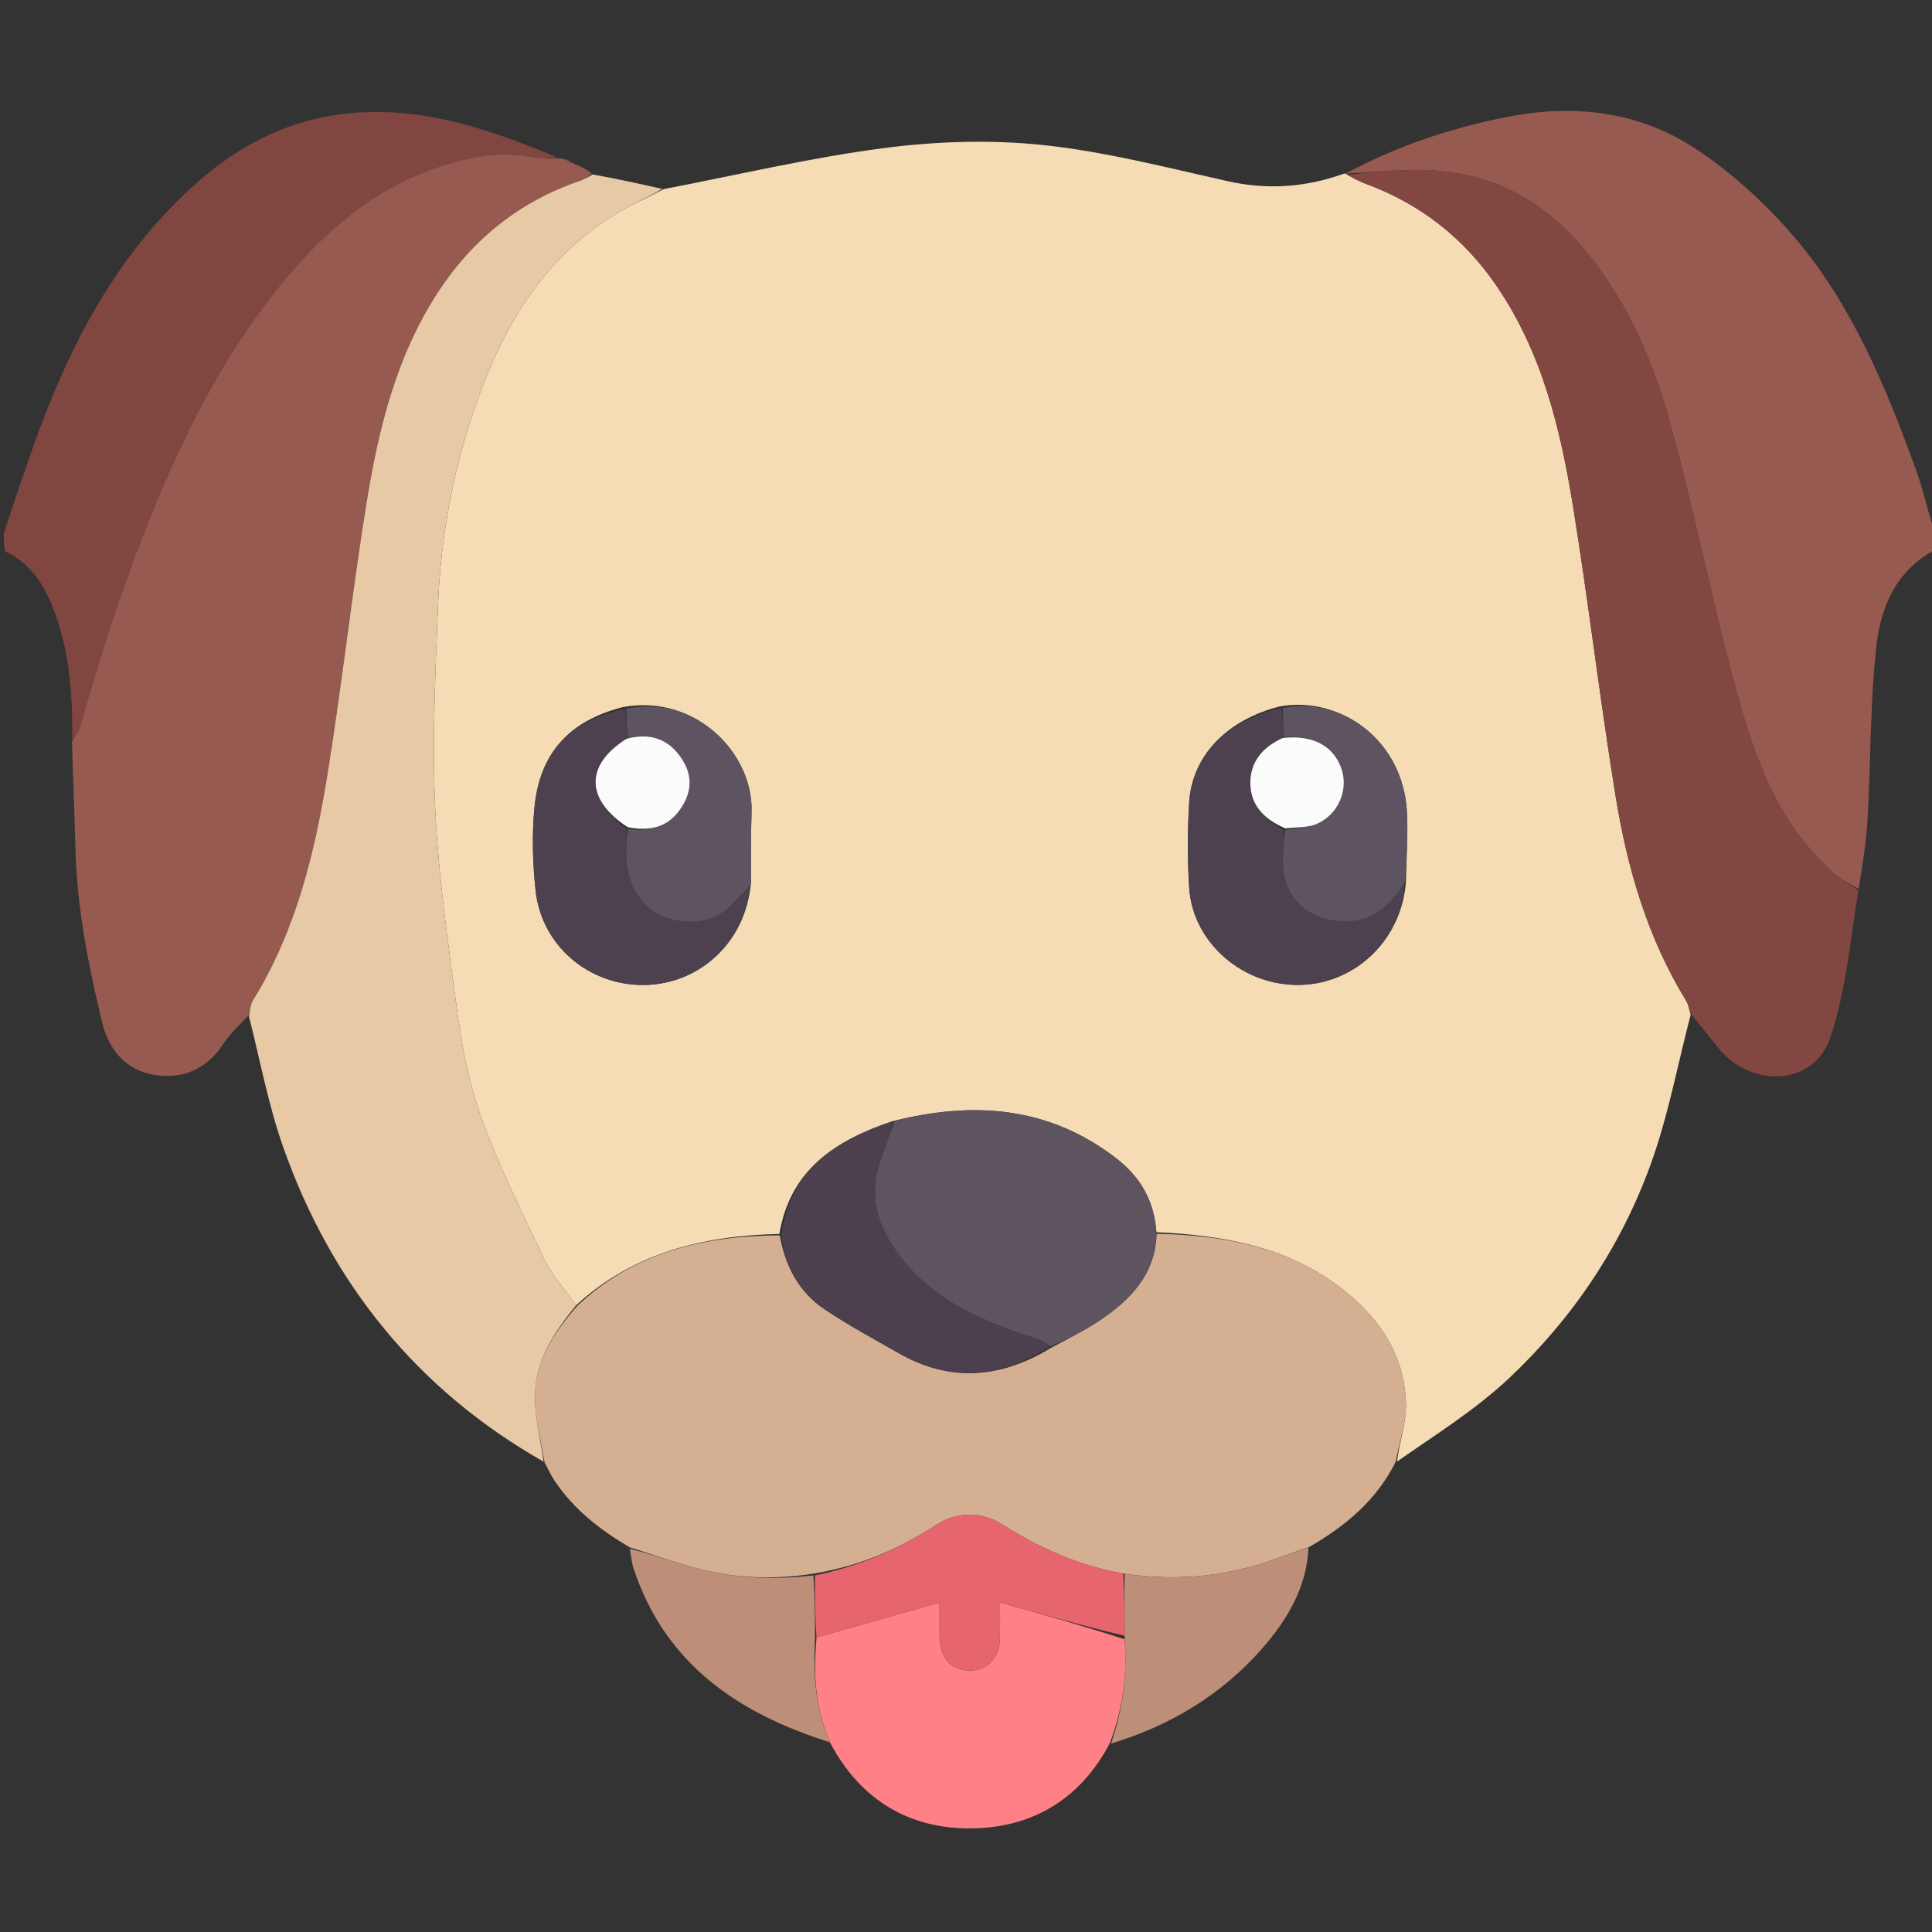 <svg version="1.1" id="Layer_1" xmlns="http://www.w3.org/2000/svg" xmlns:xlink="http://www.w3.org/1999/xlink" x="0px" y="0px"
	 width="100%" viewBox="0 0 512 512" enable-background="new 0 0 512 512" xml:space="preserve">
<rect x="0" y="0" width="512" height="512" fill="#333333" stroke="none"/>
<path fill="none" opacity="1" stroke="none" 
	d="
M513,146 
	C513,268.291 513,390.582 513,512.937 
	C342.434,512.937 171.869,512.937 1,512.937 
	C1,390.977 1,268.953 1.341,146.556 
	C8.994,149.719 12.463,156.369 14.923,163.47 
	C18.558,173.96 19.256,184.944 19.075,196.443 
	C19.33,206.15 19.748,215.391 19.978,224.636 
	C20.37,240.394 23.388,255.744 27.079,270.984 
	C28.824,278.192 33.317,283.489 40.583,284.801 
	C48.154,286.169 54.697,283.516 59.192,276.62 
	C61.034,273.794 63.694,271.501 65.991,269.394 
	C68.98,281.261 71.158,292.983 75.083,304.088 
	C87.87,340.267 110.729,368.416 144.364,387.987 
	C145.428,389.652 146.124,391.156 147.039,392.514 
	C152.12,400.06 159.091,405.49 166.904,410.44 
	C167.265,412.447 167.385,414.101 167.889,415.629 
	C176.301,441.129 195.864,454.166 220.109,462.422 
	C228.192,477.151 240.94,484.515 256.844,484.541 
	C273.163,484.569 286.137,477.047 294.421,462.067 
	C310.388,457.238 323.886,448.987 334.603,436.732 
	C341.234,429.149 346.332,420.505 347.459,409.879 
	C356.901,404.196 364.844,397.461 370.181,387.719 
	C380.401,380.228 391.048,373.596 399.996,365.163 
	C416.815,349.314 429.616,330.248 437.476,308.481 
	C442.095,295.69 444.591,282.132 448.362,269.041 
	C450.875,271.98 453.034,274.821 455.264,277.606 
	C463.917,288.415 480.643,287.995 485.044,274.953 
	C489.241,262.517 490.356,249.04 492.901,235.597 
	C493.651,229.011 494.603,222.863 494.945,216.682 
	C495.781,201.549 495.605,186.321 497.254,171.286 
	C498.394,160.897 502.446,151.113 513,146 
z"/>
<path fill="none" opacity="1" stroke="none" 
	d="
M1,141 
	C1,94.359 1,47.718 1,1.039 
	C171.547,1.039 342.093,1.039 513,1.039 
	C513,47.354 513,93.708 512.647,140.378 
	C510.83,135.372 509.715,129.925 507.842,124.752 
	C499.716,102.31 490.607,80.2 474.777,61.979 
	C467.402,53.49 458.745,45.652 449.388,39.453 
	C434.234,29.413 416.933,27.494 399.147,31.029 
	C384.25,33.99 369.972,38.8 356.195,46.008 
	C345.855,49.71 335.799,50.353 325.302,48.007 
	C309.076,44.379 292.84,40.17 276.373,38.434 
	C262.461,36.968 248.056,37.44 234.157,39.255 
	C214.604,41.808 195.318,46.395 175.517,50.067 
	C169.146,48.654 163.176,47.286 157.007,45.63 
	C154.915,44.55 153.024,43.758 151.032,42.73 
	C150.635,42.383 150.34,42.272 149.734,42.079 
	C148.998,41.984 148.571,41.971 147.954,41.639 
	C130.637,34.642 113.515,28.546 94.518,29.861 
	C78.254,30.986 64.604,37.555 52.719,47.95 
	C31.973,66.093 19.335,89.597 9.99,115.079 
	C6.841,123.663 3.988,132.356 1,141 
z"/>
<path fill="#965A50" opacity="1" stroke="none" 
	d="
M356.561,46.025 
	C369.972,38.8 384.25,33.99 399.147,31.029 
	C416.933,27.494 434.234,29.413 449.388,39.453 
	C458.745,45.652 467.402,53.49 474.777,61.979 
	C490.607,80.2 499.716,102.31 507.842,124.752 
	C509.715,129.925 510.83,135.372 512.647,140.846 
	C513,142.389 513,143.778 513,145.583 
	C502.446,151.113 498.394,160.897 497.254,171.286 
	C495.605,186.321 495.781,201.549 494.945,216.682 
	C494.603,222.863 493.651,229.011 492.564,235.549 
	C489.902,234.256 487.501,232.754 485.426,230.891 
	C471.176,218.097 464.981,200.807 460.182,183.169 
	C453.847,159.882 449.147,136.15 442.819,112.861 
	C438.243,96.018 431.435,80.058 420.014,66.279 
	C408.183,52.005 393.386,44.863 374.998,45.038 
	C369.048,45.095 363.102,45.639 357.005,45.972 
	C356.857,45.984 356.561,46.025 356.561,46.025 
z"/>
<path fill="#824641" opacity="1" stroke="none" 
	d="
M1,141.417 
	C3.988,132.356 6.841,123.663 9.99,115.079 
	C19.335,89.597 31.973,66.093 52.719,47.95 
	C64.604,37.555 78.254,30.986 94.518,29.861 
	C113.515,28.546 130.637,34.642 147.5,41.654 
	C145.573,41.947 143.855,42.169 142.259,41.823 
	C132.473,39.702 123.117,41.739 114.049,45.052 
	C98.691,50.663 86.657,60.896 76.227,73.246 
	C64.464,87.173 55.267,102.764 47.598,119.151 
	C36.476,142.916 28.273,167.807 21.101,193.033 
	C20.794,194.113 19.819,195.002 19.155,195.979 
	C19.256,184.944 18.558,173.96 14.923,163.47 
	C12.463,156.369 8.994,149.719 1.341,146.091 
	C1,144.611 1,143.222 1,141.417 
z"/>
<path fill="#F5DCB4" opacity="1" stroke="none" 
	d="
M175.918,50.112 
	C195.318,46.395 214.604,41.808 234.157,39.255 
	C248.056,37.44 262.461,36.968 276.373,38.434 
	C292.84,40.17 309.076,44.379 325.302,48.007 
	C335.799,50.353 345.855,49.71 356.195,46.008 
	C356.561,46.025 356.857,45.984 357.039,46.327 
	C358.896,47.392 360.544,48.187 362.25,48.824 
	C376.399,54.1 387.746,62.957 396.333,75.371 
	C408.669,93.206 413.571,113.714 416.936,134.592 
	C421.028,159.983 424.025,185.551 428.144,210.937 
	C431.24,230.022 436.584,248.511 446.856,265.22 
	C447.515,266.291 447.658,267.678 448.041,268.919 
	C444.591,282.132 442.095,295.69 437.476,308.481 
	C429.616,330.248 416.815,349.314 399.996,365.163 
	C391.048,373.596 380.401,380.228 370.221,387.333 
	C370.869,381.989 372.728,376.96 372.589,371.987 
	C372.216,358.633 365.137,348.66 354.731,340.872 
	C340.431,330.168 323.807,327.375 306.45,326.536 
	C305.905,318.129 302.063,311.817 295.96,307.078 
	C278.146,293.243 258.121,291.698 236.614,297.106 
	C221.49,302.177 209.421,309.872 206.538,327.006 
	C186.294,327.478 167.93,331.937 152.715,345.879 
	C149.6,341.641 146.181,337.846 144.096,333.422 
	C137.891,320.262 131.237,307.181 126.632,293.44 
	C122.943,282.433 121.494,270.575 119.946,258.974 
	C117.85,243.266 115.813,227.474 115.22,211.663 
	C114.587,194.759 115.423,177.783 116.056,160.855 
	C116.771,141.724 120.341,123.055 126.889,105.038 
	C133.949,85.615 144.35,68.543 162.326,57.223 
	C166.639,54.507 171.376,52.464 175.918,50.112 
M372.6,233.316 
	C372.702,227.195 373.195,221.051 372.834,214.957 
	C371.721,196.168 355.377,184.409 339.214,187.195 
	C325.041,190.792 315.844,200.313 315.129,212.829 
	C314.703,220.282 314.661,227.805 315.144,235.251 
	C316.098,249.986 329.602,261.479 344.828,261.003 
	C359.592,260.54 371.718,248.555 372.6,233.316 
M199.018,234.105 
	C199.058,227.785 198.955,221.459 199.167,215.144 
	C199.676,199.999 184.648,183.887 165.152,187.363 
	C150.881,191.009 143.019,199.484 141.629,214.092 
	C140.94,221.329 141.161,228.765 141.94,236.007 
	C143.514,250.64 156.096,261.238 170.794,261.031 
	C185.396,260.825 197.377,249.708 199.018,234.105 
z"/>
<path fill="#D4AF91" opacity="1" stroke="none" 
	d="
M153.021,346.034 
	C167.93,331.937 186.294,327.478 206.641,327.381 
	C208.144,335.773 211.792,342.413 218.424,346.903 
	C224.723,351.168 231.473,354.774 238.087,358.561 
	C251.684,366.347 265.042,365.41 278.505,357.215 
	C283.028,354.79 287.346,352.655 291.322,350.005 
	C299.581,344.501 306.174,337.749 306.517,326.957 
	C323.807,327.375 340.431,330.168 354.731,340.872 
	C365.137,348.66 372.216,358.633 372.589,371.987 
	C372.728,376.96 370.869,381.989 369.881,387.378 
	C364.844,397.461 356.901,404.196 347.074,409.896 
	C341.717,411.711 337.121,413.614 332.366,414.956 
	C321.094,418.138 309.615,418.838 297.619,416.985 
	C285.757,414.906 275.448,410.21 265.632,404.006 
	C260.06,400.484 253.622,400.554 248.1,404.128 
	C238.181,410.548 227.632,415.073 215.549,417.036 
	C204.198,418.797 193.411,418.22 182.803,415.11 
	C177.447,413.539 172.161,411.73 166.843,410.028 
	C159.091,405.49 152.12,400.06 147.039,392.514 
	C146.124,391.156 145.428,389.652 144.337,387.6 
	C143.242,381.523 141.846,376.069 141.772,370.598 
	C141.64,360.812 146.791,353.094 153.021,346.034 
z"/>
<path fill="#965A50" opacity="1" stroke="none" 
	d="
M19.075,196.443 
	C19.819,195.002 20.794,194.113 21.101,193.033 
	C28.273,167.807 36.476,142.916 47.598,119.151 
	C55.267,102.764 64.464,87.173 76.227,73.246 
	C86.657,60.896 98.691,50.663 114.049,45.052 
	C123.117,41.739 132.473,39.702 142.259,41.823 
	C143.855,42.169 145.573,41.947 147.69,41.972 
	C148.571,41.971 148.998,41.984 149.863,42.275 
	C150.542,42.764 150.819,42.902 151.133,42.967 
	C153.024,43.758 154.915,44.55 156.813,45.948 
	C155.757,47.022 154.722,47.572 153.627,47.946 
	C137.585,53.44 125.103,63.497 115.931,77.648 
	C104.922,94.634 100.259,113.897 97.103,133.474 
	C93.298,157.076 90.684,180.869 86.904,204.475 
	C83.504,225.707 78.523,246.561 66.98,265.201 
	C66.326,266.257 66.3,267.702 65.981,268.966 
	C63.694,271.501 61.034,273.794 59.192,276.62 
	C54.697,283.516 48.154,286.169 40.583,284.801 
	C33.317,283.489 28.824,278.192 27.079,270.984 
	C23.388,255.744 20.37,240.394 19.978,224.636 
	C19.748,215.391 19.33,206.15 19.075,196.443 
z"/>
<path fill="#E7C9A5" opacity="1" stroke="none" 
	d="
M65.991,269.394 
	C66.3,267.702 66.326,266.257 66.98,265.201 
	C78.523,246.561 83.504,225.707 86.904,204.475 
	C90.684,180.869 93.298,157.076 97.103,133.474 
	C100.259,113.897 104.922,94.634 115.931,77.648 
	C125.103,63.497 137.585,53.44 153.627,47.946 
	C154.722,47.572 155.757,47.022 157.013,46.236 
	C163.176,47.286 169.146,48.654 175.517,50.067 
	C171.376,52.464 166.639,54.507 162.326,57.223 
	C144.35,68.543 133.949,85.615 126.889,105.038 
	C120.341,123.055 116.771,141.724 116.056,160.855 
	C115.423,177.783 114.587,194.759 115.22,211.663 
	C115.813,227.474 117.85,243.266 119.946,258.974 
	C121.494,270.575 122.943,282.433 126.632,293.44 
	C131.237,307.181 137.891,320.262 144.096,333.422 
	C146.181,337.846 149.6,341.641 152.715,345.879 
	C146.791,353.094 141.64,360.812 141.772,370.598 
	C141.846,376.069 143.242,381.523 144.07,387.372 
	C110.729,368.416 87.87,340.267 75.083,304.088 
	C71.158,292.983 68.98,281.261 65.991,269.394 
z"/>
<path fill="#834741" opacity="1" stroke="none" 
	d="
M448.362,269.041 
	C447.658,267.678 447.515,266.291 446.856,265.22 
	C436.584,248.511 431.24,230.022 428.144,210.937 
	C424.025,185.551 421.028,159.983 416.936,134.592 
	C413.571,113.714 408.669,93.206 396.333,75.371 
	C387.746,62.957 376.399,54.1 362.25,48.824 
	C360.544,48.187 358.896,47.392 357.188,46.316 
	C363.102,45.639 369.048,45.095 374.998,45.038 
	C393.386,44.863 408.183,52.005 420.014,66.279 
	C431.435,80.058 438.243,96.018 442.819,112.861 
	C449.147,136.15 453.847,159.882 460.182,183.169 
	C464.981,200.807 471.176,218.097 485.426,230.891 
	C487.501,232.754 489.902,234.256 492.488,235.972 
	C490.356,249.04 489.241,262.517 485.044,274.953 
	C480.643,287.995 463.917,288.415 455.264,277.606 
	C453.034,274.821 450.875,271.98 448.362,269.041 
z"/>
<path fill="#FF8087" opacity="1" stroke="none" 
	d="
M294.039,462.113 
	C286.137,477.047 273.163,484.569 256.844,484.541 
	C240.94,484.515 228.192,477.151 220.097,462.036 
	C215.833,452.616 215.585,443.335 216.381,433.923 
	C227.326,430.866 237.876,427.847 248.991,424.667 
	C248.991,427.605 248.958,430.707 248.998,433.809 
	C249.07,439.351 251.988,442.61 256.901,442.7 
	C261.725,442.789 264.912,439.399 264.999,434.008 
	C265.051,430.786 265.009,427.562 265.009,424.667 
	C276.53,427.911 287.272,430.936 298.021,434.43 
	C298.817,444.282 297.409,453.341 294.039,462.113 
z"/>
<path fill="#BD8E78" opacity="1" stroke="none" 
	d="
M294.421,462.067 
	C297.409,453.341 298.817,444.282 298.031,433.967 
	C298.026,427.705 298.019,422.376 298.012,417.047 
	C309.615,418.838 321.094,418.138 332.366,414.956 
	C337.121,413.614 341.717,411.711 346.772,410.045 
	C346.332,420.505 341.234,429.149 334.603,436.732 
	C323.886,448.987 310.388,457.238 294.421,462.067 
z"/>
<path fill="#BD8E78" opacity="1" stroke="none" 
	d="
M215.986,433.961 
	C215.585,443.335 215.833,452.616 219.949,461.726 
	C195.864,454.166 176.301,441.129 167.889,415.629 
	C167.385,414.101 167.265,412.447 166.904,410.44 
	C172.161,411.73 177.447,413.539 182.803,415.11 
	C193.411,418.22 204.198,418.797 215.539,417.498 
	C215.974,423.302 215.98,428.631 215.986,433.961 
z"/>
<path fill="#824641" opacity="1" stroke="none" 
	d="
M151.032,42.73 
	C150.819,42.902 150.542,42.764 150.172,42.357 
	C150.34,42.272 150.635,42.383 151.032,42.73 
z"/>
<path fill="#5E5460" opacity="1" stroke="none" 
	d="
M306.45,326.536 
	C306.174,337.749 299.581,344.501 291.322,350.005 
	C287.346,352.655 283.028,354.79 278.421,356.829 
	C277.052,355.961 276.188,355.231 275.192,354.913 
	C261.37,350.5 248.059,345.227 238.76,333.244 
	C232.626,325.34 229.822,316.743 233.553,306.854 
	C234.769,303.631 235.844,300.355 236.984,297.103 
	C258.121,291.698 278.146,293.243 295.96,307.078 
	C302.063,311.817 305.905,318.129 306.45,326.536 
z"/>
<path fill="#4D4150" opacity="1" stroke="none" 
	d="
M198.817,235.028 
	C197.377,249.708 185.396,260.825 170.794,261.031 
	C156.096,261.238 143.514,250.64 141.94,236.007 
	C141.161,228.765 140.94,221.329 141.629,214.092 
	C143.019,199.484 150.881,191.009 165.565,187.862 
	C166.089,190.779 166.2,193.196 166.034,195.788 
	C155.012,202.726 155.099,211.938 165.981,219.646 
	C165.994,222.579 165.94,225.067 166.019,227.549 
	C166.248,234.688 170.53,241.411 176.9,243.298 
	C183.634,245.293 189.998,244.368 194.95,238.601 
	C196.085,237.279 197.52,236.213 198.817,235.028 
z"/>
<path fill="#4D414F" opacity="1" stroke="none" 
	d="
M372.147,233.998 
	C371.718,248.555 359.592,260.54 344.828,261.003 
	C329.602,261.479 316.098,249.986 315.144,235.251 
	C314.661,227.805 314.703,220.282 315.129,212.829 
	C315.844,200.313 325.041,190.792 339.595,187.664 
	C340.036,190.543 340.097,192.954 339.904,195.575 
	C334.545,198.06 331.319,201.905 331.356,207.548 
	C331.394,213.449 335.043,217.158 340.169,219.967 
	C340.066,223.273 339.968,226.087 340.01,228.899 
	C340.141,237.613 346.353,243.467 354.98,244.111 
	C363.322,244.733 368.209,240.389 372.147,233.998 
z"/>
<path fill="#4C404F" opacity="1" stroke="none" 
	d="
M236.614,297.106 
	C235.844,300.355 234.769,303.631 233.553,306.854 
	C229.822,316.743 232.626,325.34 238.76,333.244 
	C248.059,345.227 261.37,350.5 275.192,354.913 
	C276.188,355.231 277.052,355.961 278.062,356.886 
	C265.042,365.41 251.684,366.347 238.087,358.561 
	C231.473,354.774 224.723,351.168 218.424,346.903 
	C211.792,342.413 208.144,335.773 207.089,327.374 
	C209.421,309.872 221.49,302.177 236.614,297.106 
z"/>
<path fill="#5E5461" opacity="1" stroke="none" 
	d="
M340.158,195.364 
	C340.097,192.954 340.036,190.543 339.969,187.688 
	C355.377,184.409 371.721,196.168 372.834,214.957 
	C373.195,221.051 372.702,227.195 372.374,233.657 
	C368.209,240.389 363.322,244.733 354.98,244.111 
	C346.353,243.467 340.141,237.613 340.01,228.899 
	C339.968,226.087 340.066,223.273 340.577,220.023 
	C343.785,219.181 346.791,219.37 349.189,218.253 
	C354.723,215.676 357.283,209.392 355.607,204.059 
	C353.632,197.772 348.036,194.622 340.158,195.364 
z"/>
<path fill="#5E5461" opacity="1" stroke="none" 
	d="
M166.311,195.614 
	C166.2,193.196 166.089,190.779 165.979,187.832 
	C184.648,183.887 199.676,199.999 199.167,215.144 
	C198.955,221.459 199.058,227.785 198.917,234.567 
	C197.52,236.213 196.085,237.279 194.95,238.601 
	C189.998,244.368 183.634,245.293 176.9,243.298 
	C170.53,241.411 166.248,234.688 166.019,227.549 
	C165.94,225.067 165.994,222.579 166.365,219.67 
	C172.992,220.502 177.386,218.851 180.566,214.024 
	C183.424,209.686 183.499,205.28 180.6,200.969 
	C177.142,195.824 172.319,194.078 166.311,195.614 
z"/>
<path fill="#E6656E" opacity="1" stroke="none" 
	d="
M216.381,433.923 
	C215.98,428.631 215.974,423.302 215.978,417.509 
	C227.632,415.073 238.181,410.548 248.1,404.128 
	C253.622,400.554 260.06,400.484 265.632,404.006 
	C275.448,410.21 285.757,414.906 297.619,416.985 
	C298.019,422.376 298.026,427.705 298.023,433.497 
	C287.272,430.936 276.53,427.911 265.009,424.667 
	C265.009,427.562 265.051,430.786 264.999,434.008 
	C264.912,439.399 261.725,442.789 256.901,442.7 
	C251.988,442.61 249.07,439.351 248.998,433.809 
	C248.958,430.707 248.991,427.605 248.991,424.667 
	C237.876,427.847 227.326,430.866 216.381,433.923 
z"/>
<path fill="#FBFBFB" opacity="1" stroke="none" 
	d="
M166.034,195.788 
	C172.319,194.078 177.142,195.824 180.6,200.969 
	C183.499,205.28 183.424,209.686 180.566,214.024 
	C177.386,218.851 172.992,220.502 166.359,219.221 
	C155.099,211.938 155.012,202.726 166.034,195.788 
z"/>
<path fill="#FBFBFB" opacity="1" stroke="none" 
	d="
M339.904,195.575 
	C348.036,194.622 353.632,197.772 355.607,204.059 
	C357.283,209.392 354.723,215.676 349.189,218.253 
	C346.791,219.37 343.785,219.181 340.646,219.53 
	C335.043,217.158 331.394,213.449 331.356,207.548 
	C331.319,201.905 334.545,198.06 339.904,195.575 
z"/>
</svg>